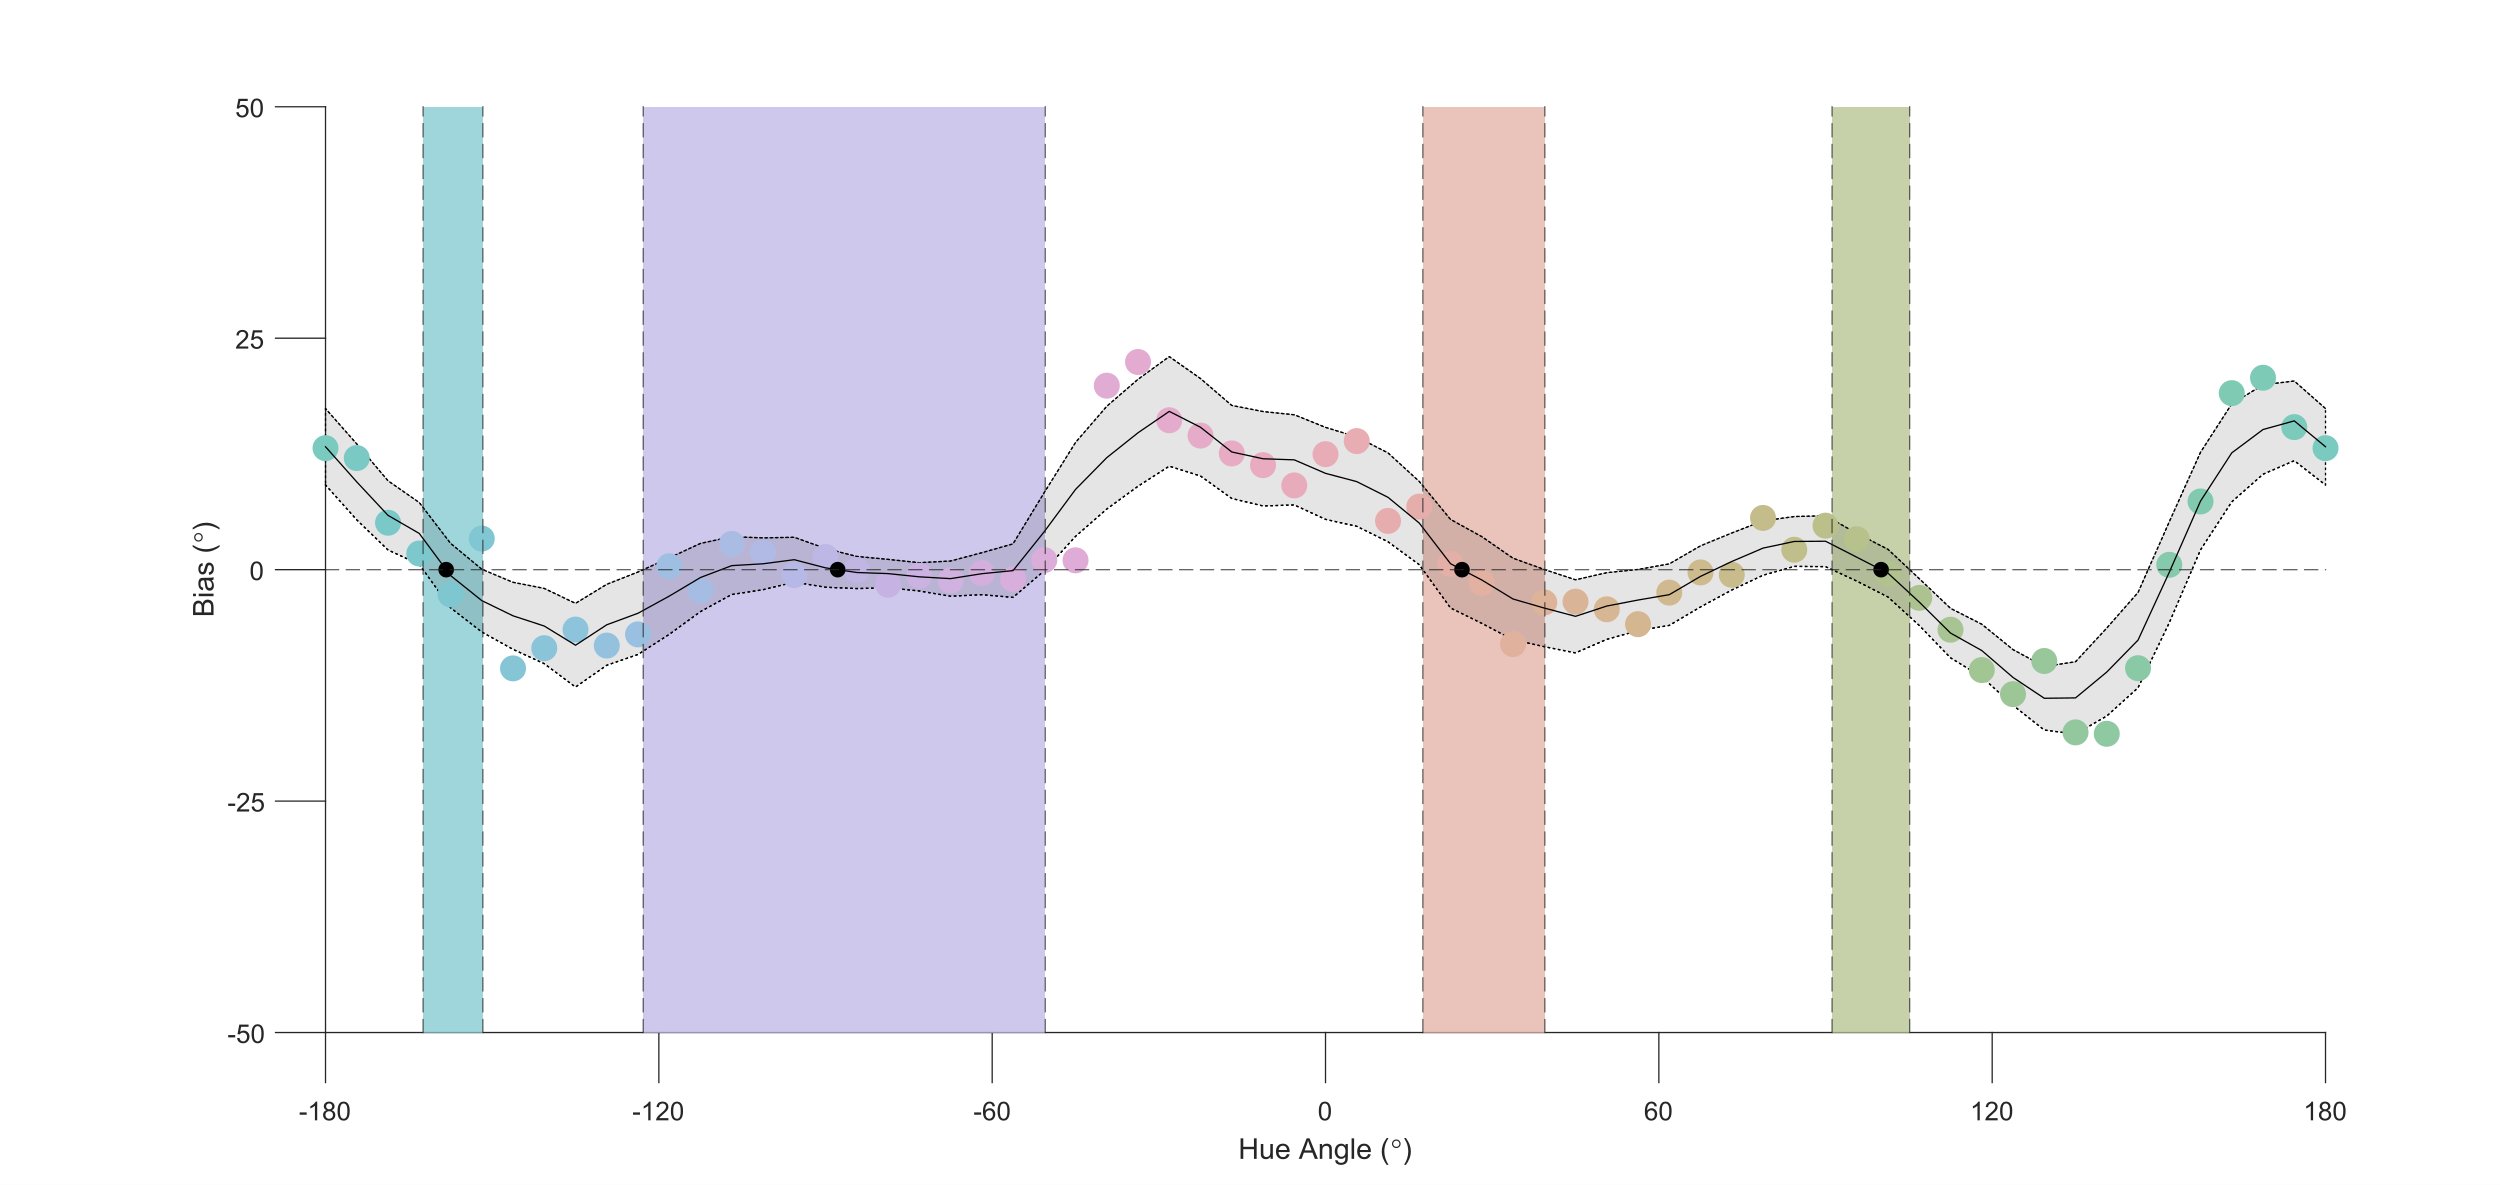 <?xml version="1.0"?>
<!DOCTYPE svg PUBLIC '-//W3C//DTD SVG 1.0//EN'
          'http://www.w3.org/TR/2001/REC-SVG-20010904/DTD/svg10.dtd'>
<svg xmlns:xlink="http://www.w3.org/1999/xlink" style="fill-opacity:1; color-rendering:auto; color-interpolation:auto; text-rendering:auto; stroke:black; stroke-linecap:square; stroke-miterlimit:10; shape-rendering:auto; stroke-opacity:1; fill:black; stroke-dasharray:none; font-weight:normal; stroke-width:1; font-family:'Dialog'; font-style:normal; stroke-linejoin:miter; font-size:12px; stroke-dashoffset:0; image-rendering:auto;" width="1920" height="910" xmlns="http://www.w3.org/2000/svg"
><rect width="100%" height="100%" fill="#808080" stroke="none"/><!--Generated by the Batik Graphics2D SVG Generator--><defs id="genericDefs"
  /><g
  ><defs id="defs1"
    ><clipPath clipPathUnits="userSpaceOnUse" id="clipPath1"
      ><path d="M0 0 L1920 0 L1920 910 L0 910 L0 0 Z"
      /></clipPath
    ></defs
    ><g style="fill:white; stroke:white;"
    ><rect x="0" y="0" width="1920" style="clip-path:url(#clipPath1); stroke:none;" height="910"
    /></g
    ><g style="fill:white; text-rendering:optimizeSpeed; color-rendering:optimizeSpeed; image-rendering:optimizeSpeed; shape-rendering:crispEdges; stroke:white; color-interpolation:sRGB;"
    ><rect x="0" width="1920" height="910" y="0" style="stroke:none;"
      /><path style="stroke:none;" d="M250 793 L1786 793 L1786 82 L250 82 Z"
    /></g
    ><g style="fill:rgb(38,38,38); text-rendering:geometricPrecision; color-rendering:optimizeQuality; image-rendering:optimizeQuality; stroke-linejoin:round; stroke:rgb(38,38,38); color-interpolation:linearRGB;"
    ><line y2="793" style="fill:none;" x1="250" x2="1786" y1="793"
      /><line y2="831.4" style="fill:none;" x1="250" x2="250" y1="793"
      /><line y2="831.4" style="fill:none;" x1="506" x2="506" y1="793"
      /><line y2="831.4" style="fill:none;" x1="762" x2="762" y1="793"
      /><line y2="831.4" style="fill:none;" x1="1018" x2="1018" y1="793"
      /><line y2="831.4" style="fill:none;" x1="1274" x2="1274" y1="793"
      /><line y2="831.4" style="fill:none;" x1="1530" x2="1530" y1="793"
      /><line y2="831.4" style="fill:none;" x1="1786" x2="1786" y1="793"
    /></g
    ><g transform="translate(250,839.4)" style="font-size:20px; fill:rgb(38,38,38); text-rendering:geometricPrecision; color-rendering:optimizeQuality; image-rendering:optimizeQuality; stroke:rgb(38,38,38); color-interpolation:linearRGB;"
    ><path style="stroke:none;" d="M-19.859 16.703 L-19.859 14.938 L-14.469 14.938 L-14.469 16.703 L-19.859 16.703 ZM-6.387 21 L-8.152 21 L-8.152 9.797 Q-8.777 10.406 -9.809 11.008 Q-10.84 11.609 -11.668 11.922 L-11.668 10.219 Q-10.184 9.531 -9.082 8.539 Q-7.981 7.547 -7.527 6.625 L-6.387 6.625 L-6.387 21 ZM0.815 13.234 Q-0.279 12.828 -0.803 12.086 Q-1.326 11.344 -1.326 10.312 Q-1.326 8.75 -0.201 7.688 Q0.924 6.625 2.783 6.625 Q4.658 6.625 5.799 7.711 Q6.939 8.797 6.939 10.359 Q6.939 11.359 6.416 12.094 Q5.893 12.828 4.83 13.234 Q6.158 13.672 6.846 14.625 Q7.533 15.578 7.533 16.906 Q7.533 18.75 6.229 20 Q4.924 21.25 2.814 21.25 Q0.69 21.25 -0.607 19.992 Q-1.904 18.734 -1.904 16.859 Q-1.904 15.469 -1.193 14.523 Q-0.482 13.578 0.815 13.234 ZM0.471 10.25 Q0.471 11.266 1.127 11.914 Q1.783 12.562 2.814 12.562 Q3.83 12.562 4.486 11.922 Q5.143 11.281 5.143 10.359 Q5.143 9.391 4.471 8.727 Q3.799 8.062 2.799 8.062 Q1.799 8.062 1.135 8.711 Q0.471 9.359 0.471 10.25 ZM-0.092 16.875 Q-0.092 17.625 0.26 18.328 Q0.611 19.031 1.315 19.414 Q2.018 19.797 2.83 19.797 Q4.096 19.797 4.916 18.984 Q5.736 18.172 5.736 16.922 Q5.736 15.656 4.893 14.828 Q4.049 14 2.768 14 Q1.533 14 0.721 14.82 Q-0.092 15.641 -0.092 16.875 ZM9.234 13.938 Q9.234 11.406 9.758 9.852 Q10.281 8.297 11.312 7.461 Q12.344 6.625 13.906 6.625 Q15.062 6.625 15.93 7.086 Q16.797 7.547 17.359 8.422 Q17.922 9.297 18.25 10.555 Q18.578 11.812 18.578 13.938 Q18.578 16.453 18.055 18 Q17.531 19.547 16.508 20.398 Q15.484 21.25 13.906 21.25 Q11.828 21.25 10.656 19.766 Q9.234 17.969 9.234 13.938 ZM11.047 13.938 Q11.047 17.469 11.867 18.633 Q12.688 19.797 13.906 19.797 Q15.109 19.797 15.938 18.625 Q16.766 17.453 16.766 13.938 Q16.766 10.406 15.938 9.242 Q15.109 8.078 13.891 8.078 Q12.672 8.078 11.953 9.109 Q11.047 10.406 11.047 13.938 Z"
    /></g
    ><g transform="translate(506,839.4)" style="font-size:20px; fill:rgb(38,38,38); text-rendering:geometricPrecision; color-rendering:optimizeQuality; image-rendering:optimizeQuality; stroke:rgb(38,38,38); color-interpolation:linearRGB;"
    ><path style="stroke:none;" d="M-19.859 16.703 L-19.859 14.938 L-14.469 14.938 L-14.469 16.703 L-19.859 16.703 ZM-6.387 21 L-8.152 21 L-8.152 9.797 Q-8.777 10.406 -9.809 11.008 Q-10.84 11.609 -11.668 11.922 L-11.668 10.219 Q-10.184 9.531 -9.082 8.539 Q-7.981 7.547 -7.527 6.625 L-6.387 6.625 L-6.387 21 ZM7.346 19.312 L7.346 21 L-2.107 21 Q-2.123 20.359 -1.904 19.781 Q-1.545 18.812 -0.748 17.875 Q0.049 16.938 1.549 15.703 Q3.893 13.797 4.713 12.68 Q5.533 11.562 5.533 10.562 Q5.533 9.516 4.783 8.797 Q4.033 8.078 2.83 8.078 Q1.565 8.078 0.799 8.844 Q0.033 9.609 0.033 10.953 L-1.779 10.766 Q-1.592 8.75 -0.381 7.688 Q0.83 6.625 2.877 6.625 Q4.924 6.625 6.127 7.766 Q7.33 8.906 7.33 10.594 Q7.33 11.453 6.979 12.289 Q6.627 13.125 5.814 14.039 Q5.002 14.953 3.111 16.562 Q1.518 17.891 1.072 18.359 Q0.627 18.828 0.33 19.312 L7.346 19.312 ZM9.234 13.938 Q9.234 11.406 9.758 9.852 Q10.281 8.297 11.312 7.461 Q12.344 6.625 13.906 6.625 Q15.062 6.625 15.93 7.086 Q16.797 7.547 17.359 8.422 Q17.922 9.297 18.25 10.555 Q18.578 11.812 18.578 13.938 Q18.578 16.453 18.055 18 Q17.531 19.547 16.508 20.398 Q15.484 21.25 13.906 21.25 Q11.828 21.25 10.656 19.766 Q9.234 17.969 9.234 13.938 ZM11.047 13.938 Q11.047 17.469 11.867 18.633 Q12.688 19.797 13.906 19.797 Q15.109 19.797 15.938 18.625 Q16.766 17.453 16.766 13.938 Q16.766 10.406 15.938 9.242 Q15.109 8.078 13.891 8.078 Q12.672 8.078 11.953 9.109 Q11.047 10.406 11.047 13.938 Z"
    /></g
    ><g transform="translate(762,839.4)" style="font-size:20px; fill:rgb(38,38,38); text-rendering:geometricPrecision; color-rendering:optimizeQuality; image-rendering:optimizeQuality; stroke:rgb(38,38,38); color-interpolation:linearRGB;"
    ><path style="stroke:none;" d="M-13.859 16.703 L-13.859 14.938 L-8.469 14.938 L-8.469 16.703 L-13.859 16.703 ZM2.113 10.188 L0.363 10.328 Q0.129 9.297 -0.293 8.828 Q-1.012 8.062 -2.059 8.062 Q-2.902 8.062 -3.527 8.531 Q-4.356 9.141 -4.84 10.305 Q-5.324 11.469 -5.34 13.609 Q-4.699 12.656 -3.785 12.188 Q-2.871 11.719 -1.855 11.719 Q-0.105 11.719 1.129 13.008 Q2.363 14.297 2.363 16.344 Q2.363 17.703 1.785 18.859 Q1.207 20.016 0.191 20.633 Q-0.824 21.25 -2.121 21.25 Q-4.309 21.25 -5.699 19.633 Q-7.09 18.016 -7.09 14.297 Q-7.09 10.156 -5.559 8.266 Q-4.215 6.625 -1.949 6.625 Q-0.262 6.625 0.816 7.57 Q1.895 8.516 2.113 10.188 ZM-5.059 16.359 Q-5.059 17.266 -4.676 18.094 Q-4.293 18.922 -3.598 19.359 Q-2.902 19.797 -2.152 19.797 Q-1.027 19.797 -0.231 18.898 Q0.566 18 0.566 16.453 Q0.566 14.969 -0.223 14.117 Q-1.012 13.266 -2.215 13.266 Q-3.402 13.266 -4.231 14.117 Q-5.059 14.969 -5.059 16.359 ZM4.111 13.938 Q4.111 11.406 4.635 9.852 Q5.158 8.297 6.189 7.461 Q7.221 6.625 8.783 6.625 Q9.94 6.625 10.807 7.086 Q11.674 7.547 12.236 8.422 Q12.799 9.297 13.127 10.555 Q13.455 11.812 13.455 13.938 Q13.455 16.453 12.932 18 Q12.408 19.547 11.385 20.398 Q10.361 21.25 8.783 21.25 Q6.705 21.25 5.533 19.766 Q4.111 17.969 4.111 13.938 ZM5.924 13.938 Q5.924 17.469 6.744 18.633 Q7.564 19.797 8.783 19.797 Q9.986 19.797 10.815 18.625 Q11.643 17.453 11.643 13.938 Q11.643 10.406 10.815 9.242 Q9.986 8.078 8.768 8.078 Q7.549 8.078 6.83 9.109 Q5.924 10.406 5.924 13.938 Z"
    /></g
    ><g transform="translate(1018,839.4)" style="font-size:20px; fill:rgb(38,38,38); text-rendering:geometricPrecision; color-rendering:optimizeQuality; image-rendering:optimizeQuality; stroke:rgb(38,38,38); color-interpolation:linearRGB;"
    ><path style="stroke:none;" d="M-5.172 13.938 Q-5.172 11.406 -4.648 9.852 Q-4.125 8.297 -3.094 7.461 Q-2.062 6.625 -0.5 6.625 Q0.656 6.625 1.523 7.086 Q2.391 7.547 2.953 8.422 Q3.516 9.297 3.844 10.555 Q4.172 11.812 4.172 13.938 Q4.172 16.453 3.648 18 Q3.125 19.547 2.102 20.398 Q1.078 21.25 -0.5 21.25 Q-2.578 21.25 -3.75 19.766 Q-5.172 17.969 -5.172 13.938 ZM-3.359 13.938 Q-3.359 17.469 -2.539 18.633 Q-1.719 19.797 -0.5 19.797 Q0.703 19.797 1.531 18.625 Q2.359 17.453 2.359 13.938 Q2.359 10.406 1.531 9.242 Q0.703 8.078 -0.516 8.078 Q-1.734 8.078 -2.453 9.109 Q-3.359 10.406 -3.359 13.938 Z"
    /></g
    ><g transform="translate(1274,839.4)" style="font-size:20px; fill:rgb(38,38,38); text-rendering:geometricPrecision; color-rendering:optimizeQuality; image-rendering:optimizeQuality; stroke:rgb(38,38,38); color-interpolation:linearRGB;"
    ><path style="stroke:none;" d="M-1.547 10.188 L-3.297 10.328 Q-3.531 9.297 -3.953 8.828 Q-4.672 8.062 -5.719 8.062 Q-6.562 8.062 -7.188 8.531 Q-8.016 9.141 -8.5 10.305 Q-8.984 11.469 -9 13.609 Q-8.359 12.656 -7.445 12.188 Q-6.531 11.719 -5.516 11.719 Q-3.766 11.719 -2.531 13.008 Q-1.297 14.297 -1.297 16.344 Q-1.297 17.703 -1.875 18.859 Q-2.453 20.016 -3.469 20.633 Q-4.484 21.25 -5.781 21.25 Q-7.969 21.25 -9.359 19.633 Q-10.75 18.016 -10.75 14.297 Q-10.75 10.156 -9.219 8.266 Q-7.875 6.625 -5.609 6.625 Q-3.922 6.625 -2.844 7.57 Q-1.766 8.516 -1.547 10.188 ZM-8.719 16.359 Q-8.719 17.266 -8.336 18.094 Q-7.953 18.922 -7.258 19.359 Q-6.562 19.797 -5.812 19.797 Q-4.688 19.797 -3.891 18.898 Q-3.094 18 -3.094 16.453 Q-3.094 14.969 -3.883 14.117 Q-4.672 13.266 -5.875 13.266 Q-7.062 13.266 -7.891 14.117 Q-8.719 14.969 -8.719 16.359 ZM0.451 13.938 Q0.451 11.406 0.975 9.852 Q1.498 8.297 2.529 7.461 Q3.561 6.625 5.123 6.625 Q6.279 6.625 7.146 7.086 Q8.014 7.547 8.576 8.422 Q9.139 9.297 9.467 10.555 Q9.795 11.812 9.795 13.938 Q9.795 16.453 9.271 18 Q8.748 19.547 7.725 20.398 Q6.701 21.25 5.123 21.25 Q3.045 21.25 1.873 19.766 Q0.451 17.969 0.451 13.938 ZM2.264 13.938 Q2.264 17.469 3.084 18.633 Q3.904 19.797 5.123 19.797 Q6.326 19.797 7.154 18.625 Q7.982 17.453 7.982 13.938 Q7.982 10.406 7.154 9.242 Q6.326 8.078 5.107 8.078 Q3.889 8.078 3.17 9.109 Q2.264 10.406 2.264 13.938 Z"
    /></g
    ><g transform="translate(1530,839.4)" style="font-size:20px; fill:rgb(38,38,38); text-rendering:geometricPrecision; color-rendering:optimizeQuality; image-rendering:optimizeQuality; stroke:rgb(38,38,38); color-interpolation:linearRGB;"
    ><path style="stroke:none;" d="M-9.547 21 L-11.312 21 L-11.312 9.797 Q-11.938 10.406 -12.969 11.008 Q-14 11.609 -14.828 11.922 L-14.828 10.219 Q-13.344 9.531 -12.242 8.539 Q-11.141 7.547 -10.688 6.625 L-9.547 6.625 L-9.547 21 ZM4.186 19.312 L4.186 21 L-5.268 21 Q-5.283 20.359 -5.064 19.781 Q-4.705 18.812 -3.908 17.875 Q-3.111 16.938 -1.611 15.703 Q0.732 13.797 1.553 12.68 Q2.373 11.562 2.373 10.562 Q2.373 9.516 1.623 8.797 Q0.873 8.078 -0.33 8.078 Q-1.596 8.078 -2.361 8.844 Q-3.127 9.609 -3.127 10.953 L-4.939 10.766 Q-4.752 8.75 -3.541 7.688 Q-2.33 6.625 -0.283 6.625 Q1.764 6.625 2.967 7.766 Q4.17 8.906 4.17 10.594 Q4.17 11.453 3.818 12.289 Q3.467 13.125 2.654 14.039 Q1.842 14.953 -0.049 16.562 Q-1.643 17.891 -2.088 18.359 Q-2.533 18.828 -2.83 19.312 L4.186 19.312 ZM6.074 13.938 Q6.074 11.406 6.598 9.852 Q7.121 8.297 8.152 7.461 Q9.184 6.625 10.746 6.625 Q11.902 6.625 12.77 7.086 Q13.637 7.547 14.199 8.422 Q14.762 9.297 15.09 10.555 Q15.418 11.812 15.418 13.938 Q15.418 16.453 14.895 18 Q14.371 19.547 13.348 20.398 Q12.324 21.25 10.746 21.25 Q8.668 21.25 7.496 19.766 Q6.074 17.969 6.074 13.938 ZM7.887 13.938 Q7.887 17.469 8.707 18.633 Q9.527 19.797 10.746 19.797 Q11.949 19.797 12.777 18.625 Q13.605 17.453 13.605 13.938 Q13.605 10.406 12.777 9.242 Q11.949 8.078 10.73 8.078 Q9.512 8.078 8.793 9.109 Q7.887 10.406 7.887 13.938 Z"
    /></g
    ><g transform="translate(1786,839.4)" style="font-size:20px; fill:rgb(38,38,38); text-rendering:geometricPrecision; color-rendering:optimizeQuality; image-rendering:optimizeQuality; stroke:rgb(38,38,38); color-interpolation:linearRGB;"
    ><path style="stroke:none;" d="M-9.547 21 L-11.312 21 L-11.312 9.797 Q-11.938 10.406 -12.969 11.008 Q-14 11.609 -14.828 11.922 L-14.828 10.219 Q-13.344 9.531 -12.242 8.539 Q-11.141 7.547 -10.688 6.625 L-9.547 6.625 L-9.547 21 ZM-2.346 13.234 Q-3.439 12.828 -3.963 12.086 Q-4.486 11.344 -4.486 10.312 Q-4.486 8.75 -3.361 7.688 Q-2.236 6.625 -0.377 6.625 Q1.498 6.625 2.639 7.711 Q3.779 8.797 3.779 10.359 Q3.779 11.359 3.256 12.094 Q2.732 12.828 1.67 13.234 Q2.998 13.672 3.686 14.625 Q4.373 15.578 4.373 16.906 Q4.373 18.75 3.068 20 Q1.764 21.25 -0.346 21.25 Q-2.471 21.25 -3.768 19.992 Q-5.064 18.734 -5.064 16.859 Q-5.064 15.469 -4.354 14.523 Q-3.643 13.578 -2.346 13.234 ZM-2.689 10.25 Q-2.689 11.266 -2.033 11.914 Q-1.377 12.562 -0.346 12.562 Q0.67 12.562 1.326 11.922 Q1.982 11.281 1.982 10.359 Q1.982 9.391 1.31 8.727 Q0.639 8.062 -0.361 8.062 Q-1.361 8.062 -2.025 8.711 Q-2.689 9.359 -2.689 10.25 ZM-3.252 16.875 Q-3.252 17.625 -2.9 18.328 Q-2.549 19.031 -1.846 19.414 Q-1.143 19.797 -0.33 19.797 Q0.935 19.797 1.756 18.984 Q2.576 18.172 2.576 16.922 Q2.576 15.656 1.732 14.828 Q0.889 14 -0.393 14 Q-1.627 14 -2.439 14.82 Q-3.252 15.641 -3.252 16.875 ZM6.074 13.938 Q6.074 11.406 6.598 9.852 Q7.121 8.297 8.152 7.461 Q9.184 6.625 10.746 6.625 Q11.902 6.625 12.77 7.086 Q13.637 7.547 14.199 8.422 Q14.762 9.297 15.09 10.555 Q15.418 11.812 15.418 13.938 Q15.418 16.453 14.895 18 Q14.371 19.547 13.348 20.398 Q12.324 21.25 10.746 21.25 Q8.668 21.25 7.496 19.766 Q6.074 17.969 6.074 13.938 ZM7.887 13.938 Q7.887 17.469 8.707 18.633 Q9.527 19.797 10.746 19.797 Q11.949 19.797 12.777 18.625 Q13.605 17.453 13.605 13.938 Q13.605 10.406 12.777 9.242 Q11.949 8.078 10.73 8.078 Q9.512 8.078 8.793 9.109 Q7.887 10.406 7.887 13.938 Z"
    /></g
    ><g transform="translate(951,890)" style="font-size:22px; fill:rgb(38,38,38); text-rendering:geometricPrecision; color-rendering:optimizeQuality; image-rendering:optimizeQuality; stroke:rgb(38,38,38); color-interpolation:linearRGB;"
    ><path style="stroke:none;" d="M1.766 0 L1.766 -15.75 L3.844 -15.75 L3.844 -9.281 L12.031 -9.281 L12.031 -15.75 L14.109 -15.75 L14.109 0 L12.031 0 L12.031 -7.422 L3.844 -7.422 L3.844 0 L1.766 0 ZM24.81 0 L24.81 -1.672 Q23.481 0.266 21.2 0.266 Q20.185 0.266 19.31 -0.125 Q18.435 -0.516 18.013 -1.102 Q17.591 -1.688 17.419 -2.531 Q17.294 -3.109 17.294 -4.344 L17.294 -11.406 L19.231 -11.406 L19.231 -5.078 Q19.231 -3.562 19.341 -3.047 Q19.528 -2.281 20.122 -1.844 Q20.716 -1.406 21.575 -1.406 Q22.45 -1.406 23.216 -1.852 Q23.981 -2.297 24.294 -3.062 Q24.606 -3.828 24.606 -5.297 L24.606 -11.406 L26.544 -11.406 L26.544 0 L24.81 0 ZM37.389 -3.672 L39.389 -3.422 Q38.904 -1.672 37.631 -0.703 Q36.357 0.266 34.357 0.266 Q31.857 0.266 30.396 -1.281 Q28.936 -2.828 28.936 -5.609 Q28.936 -8.484 30.412 -10.078 Q31.889 -11.672 34.264 -11.672 Q36.545 -11.672 37.998 -10.109 Q39.451 -8.547 39.451 -5.719 Q39.451 -5.547 39.435 -5.203 L30.92 -5.203 Q31.029 -3.328 31.99 -2.328 Q32.951 -1.328 34.373 -1.328 Q35.435 -1.328 36.185 -1.891 Q36.935 -2.453 37.389 -3.672 ZM31.029 -6.797 L37.404 -6.797 Q37.279 -8.234 36.67 -8.953 Q35.748 -10.078 34.279 -10.078 Q32.951 -10.078 32.045 -9.188 Q31.139 -8.297 31.029 -6.797 ZM46.44 0 L52.486 -15.75 L54.736 -15.75 L61.174 0 L58.799 0 L56.971 -4.766 L50.377 -4.766 L48.658 0 L46.44 0 ZM50.986 -6.469 L56.315 -6.469 L54.674 -10.828 Q53.924 -12.812 53.565 -14.094 Q53.268 -12.578 52.705 -11.094 L50.986 -6.469 ZM62.598 0 L62.598 -11.406 L64.332 -11.406 L64.332 -9.781 Q65.598 -11.672 67.973 -11.672 Q69.004 -11.672 69.863 -11.297 Q70.723 -10.922 71.152 -10.32 Q71.582 -9.719 71.754 -8.891 Q71.863 -8.359 71.863 -7.016 L71.863 0 L69.926 0 L69.926 -6.938 Q69.926 -8.125 69.707 -8.711 Q69.488 -9.297 68.91 -9.641 Q68.332 -9.984 67.551 -9.984 Q66.316 -9.984 65.426 -9.203 Q64.535 -8.422 64.535 -6.234 L64.535 0 L62.598 0 ZM74.474 0.953 L76.349 1.219 Q76.474 2.094 77.005 2.5 Q77.724 3.031 78.974 3.031 Q80.317 3.031 81.052 2.492 Q81.786 1.953 82.036 0.984 Q82.192 0.391 82.177 -1.5 Q80.911 0 79.02 0 Q76.661 0 75.372 -1.695 Q74.083 -3.391 74.083 -5.766 Q74.083 -7.406 74.677 -8.781 Q75.27 -10.156 76.395 -10.914 Q77.52 -11.672 79.036 -11.672 Q81.052 -11.672 82.364 -10.031 L82.364 -11.406 L84.145 -11.406 L84.145 -1.547 Q84.145 1.125 83.599 2.234 Q83.052 3.344 81.88 3.984 Q80.708 4.625 78.989 4.625 Q76.942 4.625 75.685 3.711 Q74.427 2.797 74.474 0.953 ZM76.083 -5.906 Q76.083 -3.656 76.974 -2.625 Q77.864 -1.594 79.208 -1.594 Q80.536 -1.594 81.435 -2.625 Q82.333 -3.656 82.333 -5.844 Q82.333 -7.938 81.403 -9 Q80.474 -10.062 79.177 -10.062 Q77.88 -10.062 76.981 -9.016 Q76.083 -7.969 76.083 -5.906 ZM87.022 0 L87.022 -15.75 L88.959 -15.75 L88.959 0 L87.022 0 ZM99.769 -3.672 L101.769 -3.422 Q101.284 -1.672 100.011 -0.703 Q98.737 0.266 96.737 0.266 Q94.237 0.266 92.776 -1.281 Q91.315 -2.828 91.315 -5.609 Q91.315 -8.484 92.792 -10.078 Q94.269 -11.672 96.644 -11.672 Q98.925 -11.672 100.378 -10.109 Q101.831 -8.547 101.831 -5.719 Q101.831 -5.547 101.815 -5.203 L93.3 -5.203 Q93.409 -3.328 94.37 -2.328 Q95.331 -1.328 96.753 -1.328 Q97.815 -1.328 98.565 -1.891 Q99.315 -2.453 99.769 -3.672 ZM93.409 -6.797 L99.784 -6.797 Q99.659 -8.234 99.05 -8.953 Q98.128 -10.078 96.659 -10.078 Q95.331 -10.078 94.425 -9.188 Q93.519 -8.297 93.409 -6.797 ZM113.991 4.625 Q112.397 2.609 111.288 -0.094 Q110.179 -2.797 110.179 -5.703 Q110.179 -8.266 111.007 -10.609 Q111.976 -13.328 113.991 -16.016 L115.382 -16.016 Q114.085 -13.781 113.663 -12.828 Q113.007 -11.344 112.632 -9.734 Q112.163 -7.719 112.163 -5.688 Q112.163 -0.531 115.382 4.625 L113.991 4.625 Z"
    /></g
    ><g transform="translate(1068,890)" style="font-size:22px; fill:rgb(38,38,38); text-rendering:geometricPrecision; image-rendering:optimizeQuality; color-rendering:optimizeQuality; font-family:serif; stroke:rgb(38,38,38); color-interpolation:linearRGB;"
    ><path style="stroke:none;" d="M4.344 -14.891 Q5.734 -14.891 6.695 -13.922 Q7.656 -12.953 7.656 -11.578 Q7.656 -10.219 6.688 -9.25 Q5.719 -8.281 4.344 -8.281 Q2.984 -8.281 2.016 -9.25 Q1.047 -10.219 1.047 -11.578 Q1.047 -12.953 2.008 -13.922 Q2.969 -14.891 4.344 -14.891 ZM4.344 -13.984 Q3.359 -13.984 2.656 -13.289 Q1.953 -12.594 1.953 -11.594 Q1.953 -10.609 2.656 -9.906 Q3.359 -9.203 4.344 -9.203 Q5.344 -9.203 6.047 -9.906 Q6.75 -10.609 6.75 -11.594 Q6.75 -12.594 6.047 -13.289 Q5.344 -13.984 4.344 -13.984 Z"
    /></g
    ><g transform="translate(1077,890)" style="font-size:22px; fill:rgb(38,38,38); text-rendering:geometricPrecision; color-rendering:optimizeQuality; image-rendering:optimizeQuality; stroke:rgb(38,38,38); color-interpolation:linearRGB;"
    ><path style="stroke:none;" d="M2.719 4.625 L1.328 4.625 Q4.547 -0.531 4.547 -5.688 Q4.547 -7.719 4.078 -9.703 Q3.719 -11.312 3.062 -12.797 Q2.641 -13.766 1.328 -16.016 L2.719 -16.016 Q4.734 -13.328 5.703 -10.609 Q6.531 -8.266 6.531 -5.703 Q6.531 -2.797 5.422 -0.094 Q4.312 2.609 2.719 4.625 Z"
    /></g
    ><g style="fill:rgb(38,38,38); text-rendering:geometricPrecision; color-rendering:optimizeQuality; image-rendering:optimizeQuality; stroke-linejoin:round; stroke:rgb(38,38,38); color-interpolation:linearRGB;"
    ><line y2="82" style="fill:none;" x1="250" x2="250" y1="793"
      /><line y2="793" style="fill:none;" x1="250" x2="211.6" y1="793"
      /><line y2="615.25" style="fill:none;" x1="250" x2="211.6" y1="615.25"
      /><line y2="437.5" style="fill:none;" x1="250" x2="211.6" y1="437.5"
      /><line y2="259.75" style="fill:none;" x1="250" x2="211.6" y1="259.75"
      /><line y2="82" style="fill:none;" x1="250" x2="211.6" y1="82"
    /></g
    ><g transform="translate(203.6,793)" style="font-size:20px; fill:rgb(38,38,38); text-rendering:geometricPrecision; color-rendering:optimizeQuality; image-rendering:optimizeQuality; stroke:rgb(38,38,38); color-interpolation:linearRGB;"
    ><path style="stroke:none;" d="M-28.359 3.703 L-28.359 1.938 L-22.969 1.938 L-22.969 3.703 L-28.359 3.703 ZM-21.512 4.25 L-19.668 4.094 Q-19.465 5.438 -18.715 6.117 Q-17.965 6.797 -16.902 6.797 Q-15.637 6.797 -14.762 5.844 Q-13.887 4.891 -13.887 3.297 Q-13.887 1.797 -14.73 0.93 Q-15.574 0.062 -16.934 0.062 Q-17.793 0.062 -18.473 0.445 Q-19.152 0.828 -19.543 1.453 L-21.199 1.234 L-19.809 -6.125 L-12.684 -6.125 L-12.684 -4.438 L-18.402 -4.438 L-19.168 -0.594 Q-17.887 -1.5 -16.465 -1.5 Q-14.59 -1.5 -13.301 -0.195 Q-12.012 1.109 -12.012 3.141 Q-12.012 5.094 -13.152 6.5 Q-14.527 8.25 -16.902 8.25 Q-18.855 8.25 -20.098 7.156 Q-21.34 6.062 -21.512 4.25 ZM-10.389 0.938 Q-10.389 -1.594 -9.865 -3.148 Q-9.342 -4.703 -8.31 -5.539 Q-7.279 -6.375 -5.717 -6.375 Q-4.561 -6.375 -3.693 -5.914 Q-2.826 -5.453 -2.264 -4.578 Q-1.701 -3.703 -1.373 -2.445 Q-1.045 -1.188 -1.045 0.938 Q-1.045 3.453 -1.568 5 Q-2.092 6.547 -3.115 7.398 Q-4.139 8.25 -5.717 8.25 Q-7.795 8.25 -8.967 6.766 Q-10.389 4.969 -10.389 0.938 ZM-8.576 0.938 Q-8.576 4.469 -7.756 5.633 Q-6.936 6.797 -5.717 6.797 Q-4.514 6.797 -3.686 5.625 Q-2.857 4.453 -2.857 0.938 Q-2.857 -2.594 -3.686 -3.758 Q-4.514 -4.922 -5.732 -4.922 Q-6.951 -4.922 -7.67 -3.891 Q-8.576 -2.594 -8.576 0.938 Z"
    /></g
    ><g transform="translate(203.6,615.25)" style="font-size:20px; fill:rgb(38,38,38); text-rendering:geometricPrecision; color-rendering:optimizeQuality; image-rendering:optimizeQuality; stroke:rgb(38,38,38); color-interpolation:linearRGB;"
    ><path style="stroke:none;" d="M-28.359 3.703 L-28.359 1.938 L-22.969 1.938 L-22.969 3.703 L-28.359 3.703 ZM-12.277 6.312 L-12.277 8 L-21.73 8 Q-21.746 7.359 -21.527 6.781 Q-21.168 5.812 -20.371 4.875 Q-19.574 3.938 -18.074 2.703 Q-15.73 0.797 -14.91 -0.32 Q-14.09 -1.438 -14.09 -2.438 Q-14.09 -3.484 -14.84 -4.203 Q-15.59 -4.922 -16.793 -4.922 Q-18.059 -4.922 -18.824 -4.156 Q-19.59 -3.391 -19.59 -2.047 L-21.402 -2.234 Q-21.215 -4.25 -20.004 -5.312 Q-18.793 -6.375 -16.746 -6.375 Q-14.699 -6.375 -13.496 -5.234 Q-12.293 -4.094 -12.293 -2.406 Q-12.293 -1.547 -12.645 -0.711 Q-12.996 0.125 -13.809 1.039 Q-14.621 1.953 -16.512 3.562 Q-18.105 4.891 -18.551 5.359 Q-18.996 5.828 -19.293 6.312 L-12.277 6.312 ZM-10.389 4.25 L-8.545 4.094 Q-8.342 5.438 -7.592 6.117 Q-6.842 6.797 -5.779 6.797 Q-4.514 6.797 -3.639 5.844 Q-2.764 4.891 -2.764 3.297 Q-2.764 1.797 -3.607 0.93 Q-4.451 0.062 -5.811 0.062 Q-6.67 0.062 -7.35 0.445 Q-8.029 0.828 -8.42 1.453 L-10.076 1.234 L-8.685 -6.125 L-1.56 -6.125 L-1.56 -4.438 L-7.279 -4.438 L-8.045 -0.594 Q-6.764 -1.5 -5.342 -1.5 Q-3.467 -1.5 -2.178 -0.195 Q-0.889 1.109 -0.889 3.141 Q-0.889 5.094 -2.029 6.5 Q-3.404 8.25 -5.779 8.25 Q-7.732 8.25 -8.975 7.156 Q-10.217 6.062 -10.389 4.25 Z"
    /></g
    ><g transform="translate(203.6,437.5)" style="font-size:20px; fill:rgb(38,38,38); text-rendering:geometricPrecision; color-rendering:optimizeQuality; image-rendering:optimizeQuality; stroke:rgb(38,38,38); color-interpolation:linearRGB;"
    ><path style="stroke:none;" d="M-11.172 0.938 Q-11.172 -1.594 -10.648 -3.148 Q-10.125 -4.703 -9.094 -5.539 Q-8.062 -6.375 -6.5 -6.375 Q-5.344 -6.375 -4.477 -5.914 Q-3.609 -5.453 -3.047 -4.578 Q-2.484 -3.703 -2.156 -2.445 Q-1.828 -1.188 -1.828 0.938 Q-1.828 3.453 -2.352 5 Q-2.875 6.547 -3.898 7.398 Q-4.922 8.25 -6.5 8.25 Q-8.578 8.25 -9.75 6.766 Q-11.172 4.969 -11.172 0.938 ZM-9.359 0.938 Q-9.359 4.469 -8.539 5.633 Q-7.719 6.797 -6.5 6.797 Q-5.297 6.797 -4.469 5.625 Q-3.641 4.453 -3.641 0.938 Q-3.641 -2.594 -4.469 -3.758 Q-5.297 -4.922 -6.516 -4.922 Q-7.734 -4.922 -8.453 -3.891 Q-9.359 -2.594 -9.359 0.938 Z"
    /></g
    ><g transform="translate(203.6,259.75)" style="font-size:20px; fill:rgb(38,38,38); text-rendering:geometricPrecision; color-rendering:optimizeQuality; image-rendering:optimizeQuality; stroke:rgb(38,38,38); color-interpolation:linearRGB;"
    ><path style="stroke:none;" d="M-12.938 6.312 L-12.938 8 L-22.391 8 Q-22.406 7.359 -22.188 6.781 Q-21.828 5.812 -21.031 4.875 Q-20.234 3.938 -18.734 2.703 Q-16.391 0.797 -15.57 -0.32 Q-14.75 -1.438 -14.75 -2.438 Q-14.75 -3.484 -15.5 -4.203 Q-16.25 -4.922 -17.453 -4.922 Q-18.719 -4.922 -19.484 -4.156 Q-20.25 -3.391 -20.25 -2.047 L-22.062 -2.234 Q-21.875 -4.25 -20.664 -5.312 Q-19.453 -6.375 -17.406 -6.375 Q-15.359 -6.375 -14.156 -5.234 Q-12.953 -4.094 -12.953 -2.406 Q-12.953 -1.547 -13.305 -0.711 Q-13.656 0.125 -14.469 1.039 Q-15.281 1.953 -17.172 3.562 Q-18.766 4.891 -19.211 5.359 Q-19.656 5.828 -19.953 6.312 L-12.938 6.312 ZM-11.049 4.25 L-9.205 4.094 Q-9.002 5.438 -8.252 6.117 Q-7.502 6.797 -6.439 6.797 Q-5.174 6.797 -4.299 5.844 Q-3.424 4.891 -3.424 3.297 Q-3.424 1.797 -4.268 0.93 Q-5.111 0.062 -6.471 0.062 Q-7.33 0.062 -8.01 0.445 Q-8.69 0.828 -9.08 1.453 L-10.736 1.234 L-9.346 -6.125 L-2.221 -6.125 L-2.221 -4.438 L-7.939 -4.438 L-8.705 -0.594 Q-7.424 -1.5 -6.002 -1.5 Q-4.127 -1.5 -2.838 -0.195 Q-1.549 1.109 -1.549 3.141 Q-1.549 5.094 -2.689 6.5 Q-4.064 8.25 -6.439 8.25 Q-8.393 8.25 -9.635 7.156 Q-10.877 6.062 -11.049 4.25 Z"
    /></g
    ><g transform="translate(203.6,82)" style="font-size:20px; fill:rgb(38,38,38); text-rendering:geometricPrecision; color-rendering:optimizeQuality; image-rendering:optimizeQuality; stroke:rgb(38,38,38); color-interpolation:linearRGB;"
    ><path style="stroke:none;" d="M-22.172 4.25 L-20.328 4.094 Q-20.125 5.438 -19.375 6.117 Q-18.625 6.797 -17.562 6.797 Q-16.297 6.797 -15.422 5.844 Q-14.547 4.891 -14.547 3.297 Q-14.547 1.797 -15.391 0.93 Q-16.234 0.062 -17.594 0.062 Q-18.453 0.062 -19.133 0.445 Q-19.812 0.828 -20.203 1.453 L-21.859 1.234 L-20.469 -6.125 L-13.344 -6.125 L-13.344 -4.438 L-19.062 -4.438 L-19.828 -0.594 Q-18.547 -1.5 -17.125 -1.5 Q-15.25 -1.5 -13.961 -0.195 Q-12.672 1.109 -12.672 3.141 Q-12.672 5.094 -13.812 6.5 Q-15.188 8.25 -17.562 8.25 Q-19.516 8.25 -20.758 7.156 Q-22 6.062 -22.172 4.25 ZM-11.049 0.938 Q-11.049 -1.594 -10.525 -3.148 Q-10.002 -4.703 -8.971 -5.539 Q-7.939 -6.375 -6.377 -6.375 Q-5.221 -6.375 -4.354 -5.914 Q-3.486 -5.453 -2.924 -4.578 Q-2.361 -3.703 -2.033 -2.445 Q-1.705 -1.188 -1.705 0.938 Q-1.705 3.453 -2.228 5 Q-2.752 6.547 -3.775 7.398 Q-4.799 8.25 -6.377 8.25 Q-8.455 8.25 -9.627 6.766 Q-11.049 4.969 -11.049 0.938 ZM-9.236 0.938 Q-9.236 4.469 -8.416 5.633 Q-7.596 6.797 -6.377 6.797 Q-5.174 6.797 -4.346 5.625 Q-3.518 4.453 -3.518 0.938 Q-3.518 -2.594 -4.346 -3.758 Q-5.174 -4.922 -6.393 -4.922 Q-7.611 -4.922 -8.33 -3.891 Q-9.236 -2.594 -9.236 0.938 Z"
    /></g
    ><g transform="translate(164,474) rotate(-90)" style="font-size:22px; fill:rgb(38,38,38); text-rendering:geometricPrecision; color-rendering:optimizeQuality; image-rendering:optimizeQuality; stroke:rgb(38,38,38); color-interpolation:linearRGB;"
    ><path style="stroke:none;" d="M1.609 0 L1.609 -15.75 L7.516 -15.75 Q9.328 -15.75 10.414 -15.273 Q11.5 -14.797 12.117 -13.805 Q12.734 -12.812 12.734 -11.719 Q12.734 -10.703 12.188 -9.812 Q11.641 -8.922 10.531 -8.375 Q11.969 -7.953 12.734 -6.945 Q13.5 -5.938 13.5 -4.562 Q13.5 -3.453 13.031 -2.508 Q12.562 -1.562 11.875 -1.047 Q11.188 -0.531 10.156 -0.266 Q9.125 0 7.609 0 L1.609 0 ZM3.703 -9.125 L7.094 -9.125 Q8.484 -9.125 9.094 -9.312 Q9.891 -9.547 10.289 -10.094 Q10.688 -10.641 10.688 -11.469 Q10.688 -12.25 10.312 -12.852 Q9.938 -13.453 9.242 -13.672 Q8.547 -13.891 6.844 -13.891 L3.703 -13.891 L3.703 -9.125 ZM3.703 -1.859 L7.609 -1.859 Q8.625 -1.859 9.031 -1.938 Q9.75 -2.062 10.234 -2.367 Q10.719 -2.672 11.031 -3.242 Q11.344 -3.812 11.344 -4.562 Q11.344 -5.453 10.891 -6.102 Q10.438 -6.75 9.641 -7.008 Q8.844 -7.266 7.344 -7.266 L3.703 -7.266 L3.703 -1.859 ZM16.143 -13.531 L16.143 -15.75 L18.064 -15.75 L18.064 -13.531 L16.143 -13.531 ZM16.143 0 L16.143 -11.406 L18.064 -11.406 L18.064 0 L16.143 0 ZM28.452 -1.406 Q27.39 -0.5 26.39 -0.117 Q25.39 0.266 24.249 0.266 Q22.374 0.266 21.366 -0.656 Q20.358 -1.578 20.358 -3.016 Q20.358 -3.844 20.741 -4.539 Q21.124 -5.234 21.741 -5.648 Q22.358 -6.062 23.124 -6.281 Q23.702 -6.438 24.843 -6.578 Q27.186 -6.859 28.296 -7.234 Q28.311 -7.641 28.311 -7.75 Q28.311 -8.922 27.765 -9.406 Q27.015 -10.062 25.561 -10.062 Q24.186 -10.062 23.538 -9.586 Q22.89 -9.109 22.577 -7.891 L20.686 -8.156 Q20.952 -9.375 21.538 -10.117 Q22.124 -10.859 23.241 -11.266 Q24.358 -11.672 25.843 -11.672 Q27.296 -11.672 28.21 -11.328 Q29.124 -10.984 29.554 -10.461 Q29.983 -9.938 30.155 -9.141 Q30.249 -8.641 30.249 -7.359 L30.249 -4.781 Q30.249 -2.078 30.374 -1.367 Q30.499 -0.656 30.858 0 L28.843 0 Q28.546 -0.609 28.452 -1.406 ZM28.296 -5.719 Q27.249 -5.297 25.14 -5 Q23.952 -4.828 23.452 -4.609 Q22.952 -4.391 22.686 -3.977 Q22.421 -3.562 22.421 -3.062 Q22.421 -2.281 23.007 -1.766 Q23.593 -1.25 24.718 -1.25 Q25.843 -1.25 26.71 -1.742 Q27.577 -2.234 27.983 -3.078 Q28.296 -3.734 28.296 -5.016 L28.296 -5.719 ZM32.469 -3.406 L34.391 -3.703 Q34.547 -2.562 35.281 -1.945 Q36.016 -1.328 37.344 -1.328 Q38.672 -1.328 39.32 -1.875 Q39.969 -2.422 39.969 -3.141 Q39.969 -3.797 39.391 -4.172 Q39 -4.438 37.422 -4.828 Q35.281 -5.375 34.461 -5.766 Q33.641 -6.156 33.219 -6.852 Q32.797 -7.547 32.797 -8.375 Q32.797 -9.141 33.148 -9.789 Q33.5 -10.438 34.094 -10.875 Q34.547 -11.203 35.328 -11.438 Q36.109 -11.672 37 -11.672 Q38.344 -11.672 39.359 -11.281 Q40.375 -10.891 40.859 -10.234 Q41.344 -9.578 41.516 -8.469 L39.625 -8.203 Q39.5 -9.094 38.883 -9.586 Q38.266 -10.078 37.141 -10.078 Q35.797 -10.078 35.234 -9.641 Q34.672 -9.203 34.672 -8.609 Q34.672 -8.234 34.906 -7.922 Q35.141 -7.609 35.641 -7.406 Q35.938 -7.312 37.344 -6.922 Q39.406 -6.375 40.219 -6.023 Q41.031 -5.672 41.492 -5.008 Q41.953 -4.344 41.953 -3.359 Q41.953 -2.391 41.391 -1.531 Q40.828 -0.672 39.758 -0.203 Q38.688 0.266 37.344 0.266 Q35.125 0.266 33.961 -0.664 Q32.797 -1.594 32.469 -3.406 ZM54.05 4.625 Q52.456 2.609 51.347 -0.094 Q50.237 -2.797 50.237 -5.703 Q50.237 -8.266 51.065 -10.609 Q52.034 -13.328 54.05 -16.016 L55.44 -16.016 Q54.144 -13.781 53.722 -12.828 Q53.065 -11.344 52.69 -9.734 Q52.222 -7.719 52.222 -5.688 Q52.222 -0.531 55.44 4.625 L54.05 4.625 Z"
    /></g
    ><g transform="translate(164,417) rotate(-90)" style="font-size:22px; fill:rgb(38,38,38); text-rendering:geometricPrecision; image-rendering:optimizeQuality; color-rendering:optimizeQuality; font-family:serif; stroke:rgb(38,38,38); color-interpolation:linearRGB;"
    ><path style="stroke:none;" d="M4.344 -14.891 Q5.734 -14.891 6.695 -13.922 Q7.656 -12.953 7.656 -11.578 Q7.656 -10.219 6.688 -9.25 Q5.719 -8.281 4.344 -8.281 Q2.984 -8.281 2.016 -9.25 Q1.047 -10.219 1.047 -11.578 Q1.047 -12.953 2.008 -13.922 Q2.969 -14.891 4.344 -14.891 ZM4.344 -13.984 Q3.359 -13.984 2.656 -13.289 Q1.953 -12.594 1.953 -11.594 Q1.953 -10.609 2.656 -9.906 Q3.359 -9.203 4.344 -9.203 Q5.344 -9.203 6.047 -9.906 Q6.75 -10.609 6.75 -11.594 Q6.75 -12.594 6.047 -13.289 Q5.344 -13.984 4.344 -13.984 Z"
    /></g
    ><g transform="translate(164,408) rotate(-90)" style="font-size:22px; fill:rgb(38,38,38); text-rendering:geometricPrecision; color-rendering:optimizeQuality; image-rendering:optimizeQuality; stroke:rgb(38,38,38); color-interpolation:linearRGB;"
    ><path style="stroke:none;" d="M2.719 4.625 L1.328 4.625 Q4.547 -0.531 4.547 -5.688 Q4.547 -7.719 4.078 -9.703 Q3.719 -11.312 3.062 -12.797 Q2.641 -13.766 1.328 -16.016 L2.719 -16.016 Q4.734 -13.328 5.703 -10.609 Q6.531 -8.266 6.531 -5.703 Q6.531 -2.797 5.422 -0.094 Q4.312 2.609 2.719 4.625 Z"
    /></g
    ><g style="fill-opacity:0.749; fill:rgb(227,176,164); text-rendering:optimizeSpeed; image-rendering:optimizeSpeed; color-rendering:optimizeSpeed; shape-rendering:crispEdges; stroke:rgb(227,176,164); color-interpolation:sRGB; stroke-opacity:0.749;"
    ><path style="stroke:none;" d="M1092.745 793 L1186.433 793 L1186.433 82 L1092.745 82 Z"
      /><path d="M1407.027 793 L1466.623 793 L1466.623 82 L1407.027 82 Z" style="fill:rgb(179,194,141); stroke:none;"
      /><path d="M324.93 793 L370.845 793 L370.845 82 L324.93 82 Z" style="fill:rgb(126,200,207); stroke:none;"
      /><path d="M494.001 793 L802.773 793 L802.773 82 L494.001 82 Z" style="fill:rgb(190,182,229); stroke:none;"
    /></g
    ><g style="stroke-linecap:butt; text-rendering:geometricPrecision; color-rendering:optimizeQuality; image-rendering:optimizeQuality; stroke-linejoin:bevel; stroke-dasharray:1,3; color-interpolation:linearRGB; stroke-miterlimit:1;"
    ><path d="M250 372.465 L274 399.262 L298 422.384 L322 433.434 L346 466.743 L370 485.375 L394 498.688 L418 509.717 L442 527.666 L466 510.928 L490 502.624 L514 487.179 L538 469.694 L562 456.587 L586 452.914 L610 447.044 L634 450.995 L658 452.014 L682 451.458 L706 453.867 L730 457.914 L754 456.716 L778 458.802 L802 438.35 L826 411.943 L850 390.959 L874 373.445 L898 358.022 L922 365.58 L946 382.834 L970 388.579 L994 387.8 L1018 398.855 L1042 404.212 L1066 416.09 L1090 433.699 L1114 466.927 L1138 478.731 L1162 491.344 L1186 496.64 L1210 501.417 L1234 491.04 L1258 484.332 L1282 480.319 L1306 466.141 L1330 453.145 L1354 441.808 L1378 434.988 L1402 435.174 L1426 446.277 L1450 458.523 L1474 480.368 L1498 505.205 L1522 519.85 L1546 541.693 L1570 560.675 L1594 563.742 L1618 549.912 L1642 528.215 L1666 478.277 L1690 422.31 L1714 385.421 L1738 364.227 L1762 353.816 L1786 372.465" style="fill:none; fill-rule:evenodd;"
      /><path d="M250 313.767 L274 340.955 L298 369.224 L322 385.946 L346 417.245 L370 437.146 L394 447.205 L418 451.895 L442 463.386 L466 448.732 L490 439.311 L514 428.449 L538 417.33 L562 412.217 L586 413.065 L610 412.647 L634 421.221 L658 427.345 L682 429.596 L706 432.131 L730 430.869 L754 424.502 L778 417.685 L802 378.254 L826 339.817 L850 312.012 L874 291.281 L898 273.875 L922 290.732 L946 311.391 L970 316.069 L994 318.541 L1018 328.213 L1042 335.594 L1066 347.827 L1090 369.759 L1114 398.894 L1138 412.127 L1162 428.712 L1186 437.357 L1210 445.265 L1234 439.831 L1258 437.326 L1282 433.083 L1306 419.195 L1330 409.323 L1354 400.089 L1378 396.697 L1402 396.145 L1426 409.588 L1450 421.906 L1474 444.42 L1498 467.191 L1522 479.391 L1546 498.885 L1570 511.88 L1594 508.238 L1618 482.336 L1642 455.03 L1666 400.758 L1690 347.351 L1714 310.18 L1738 295.534 L1762 292.612 L1786 313.767" style="fill:none; fill-rule:evenodd;"
    /></g
    ><g style="fill-opacity:0.102; fill:rgb(0,0,0); text-rendering:optimizeSpeed; image-rendering:optimizeSpeed; color-rendering:optimizeSpeed; shape-rendering:crispEdges; stroke:rgb(0,0,0); color-interpolation:sRGB; stroke-opacity:0.102;"
    ><path style="stroke:none;" d="M658 452.014 L682 451.458 L706 453.867 L730 457.914 L754 456.716 L778 458.802 L802 438.35 L826 411.943 L850 390.959 L874 373.445 L898 358.022 L922 365.58 L946 382.834 L970 388.579 L994 387.8 L1018 398.855 L1042 404.212 L1066 416.09 L1090 433.699 L1114 466.927 L1138 478.731 L1162 491.344 L1186 496.64 L1210 501.417 L1234 491.04 L1258 484.332 L1282 480.319 L1306 466.141 L1330 453.145 L1354 441.808 L1378 434.988 L1402 435.174 L1426 446.277 L1450 458.523 L1474 480.368 L1498 505.205 L1522 519.85 L1546 541.693 L1570 560.675 L1594 563.742 L1618 549.912 L1642 528.215 L1666 478.277 L1690 422.31 L1714 385.421 L1738 364.227 L1762 353.816 L1786 372.465 L1786 313.767 L1762 292.612 L1738 295.534 L1714 310.18 L1690 347.351 L1666 400.758 L1642 455.03 L1618 482.336 L1594 508.238 L1570 511.88 L1546 498.885 L1522 479.391 L1498 467.191 L1474 444.42 L1450 421.906 L1426 409.588 L1402 396.145 L1378 396.697 L1354 400.089 L1330 409.323 L1306 419.195 L1282 433.083 L1258 437.326 L1234 439.831 L1210 445.265 L1186 437.357 L1162 428.712 L1138 412.127 L1114 398.894 L1090 369.759 L1066 347.827 L1042 335.594 L1018 328.213 L994 318.541 L970 316.069 L946 311.391 L922 290.732 L898 273.875 L874 291.281 L850 312.012 L826 339.817 L802 378.254 L778 417.685 L754 424.502 L730 430.869 L706 432.131 L682 429.596 L658 427.345 L634 421.221 L610 412.647 L586 413.065 L562 412.217 L538 417.33 L514 428.449 L490 439.311 L466 448.732 L442 463.386 L418 451.895 L394 447.205 L370 437.146 L346 417.245 L322 385.946 L298 369.224 L274 340.955 L250 313.767 L250 372.465 L274 399.262 L298 422.384 L322 433.434 L346 466.743 L370 485.375 L394 498.688 L418 509.717 L442 527.666 L466 510.928 L490 502.624 L514 487.179 L538 469.694 L562 456.587 L586 452.914 L610 447.044 L634 450.995 Z"
    /></g
    ><g style="stroke-linecap:butt; text-rendering:geometricPrecision; color-rendering:optimizeQuality; image-rendering:optimizeQuality; stroke-linejoin:bevel; stroke-dasharray:1,3; color-interpolation:linearRGB; stroke-miterlimit:1;"
    ><path d="M250 372.465 L274 399.262 L298 422.384 L322 433.434 L346 466.743 L370 485.375 L394 498.688 L418 509.717 L442 527.666 L466 510.928 L490 502.624 L514 487.179 L538 469.694 L562 456.587 L586 452.914 L610 447.044 L634 450.995 L658 452.014 L682 451.458 L706 453.867 L730 457.914 L754 456.716 L778 458.802 L802 438.35 L826 411.943 L850 390.959 L874 373.445 L898 358.022 L922 365.58 L946 382.834 L970 388.579 L994 387.8 L1018 398.855 L1042 404.212 L1066 416.09 L1090 433.699 L1114 466.927 L1138 478.731 L1162 491.344 L1186 496.64 L1210 501.417 L1234 491.04 L1258 484.332 L1282 480.319 L1306 466.141 L1330 453.145 L1354 441.808 L1378 434.988 L1402 435.174 L1426 446.277 L1450 458.523 L1474 480.368 L1498 505.205 L1522 519.85 L1546 541.693 L1570 560.675 L1594 563.742 L1618 549.912 L1642 528.215 L1666 478.277 L1690 422.31 L1714 385.421 L1738 364.227 L1762 353.816 L1786 372.465 L1786 313.767 L1762 292.612 L1738 295.534 L1714 310.18 L1690 347.351 L1666 400.758 L1642 455.03 L1618 482.336 L1594 508.238 L1570 511.88 L1546 498.885 L1522 479.391 L1498 467.191 L1474 444.42 L1450 421.906 L1426 409.588 L1402 396.145 L1378 396.697 L1354 400.089 L1330 409.323 L1306 419.195 L1282 433.083 L1258 437.326 L1234 439.831 L1210 445.265 L1186 437.357 L1162 428.712 L1138 412.127 L1114 398.894 L1090 369.759 L1066 347.827 L1042 335.594 L1018 328.213 L994 318.541 L970 316.069 L946 311.391 L922 290.732 L898 273.875 L874 291.281 L850 312.012 L826 339.817 L802 378.254 L778 417.685 L754 424.502 L730 430.869 L706 432.131 L682 429.596 L658 427.345 L634 421.221 L610 412.647 L586 413.065 L562 412.217 L538 417.33 L514 428.449 L490 439.311 L466 448.732 L442 463.386 L418 451.895 L394 447.205 L370 437.146 L346 417.245 L322 385.946 L298 369.224 L274 340.955 L250 313.767 L250 372.465" style="fill:none; fill-rule:evenodd;"
    /></g
    ><g transform="translate(250,344.184)" style="fill:rgb(122,202,192); text-rendering:geometricPrecision; color-rendering:optimizeQuality; image-rendering:optimizeQuality; color-interpolation:linearRGB; stroke:rgb(122,202,192);"
    ><circle r="10" style="stroke:none;" cx="0" cy="0"
      /><circle transform="translate(24,7.612)" style="fill:rgb(122,201,196); stroke:none;" r="10" cx="0" cy="0"
      /><circle transform="translate(48,57.273)" style="fill:rgb(122,201,200); stroke:none;" r="10" cx="0" cy="0"
      /><circle transform="translate(72,80.898)" style="fill:rgb(124,200,204); stroke:none;" r="10" cx="0" cy="0"
      /><circle transform="translate(96,112.317)" style="fill:rgb(126,199,208); stroke:none;" r="10" cx="0" cy="0"
      /><circle transform="translate(120,69.433)" style="fill:rgb(129,199,211); stroke:none;" r="10" cx="0" cy="0"
      /><circle transform="translate(144,169.131)" style="fill:rgb(133,197,214); stroke:none;" r="10" cx="0" cy="0"
      /><circle transform="translate(168,153.605)" style="fill:rgb(137,196,217); stroke:none;" r="10" cx="0" cy="0"
      /><circle transform="translate(192,139.328)" style="fill:rgb(142,195,220); stroke:none;" r="10" cx="0" cy="0"
      /><circle transform="translate(216,151.615)" style="fill:rgb(148,194,222); stroke:none;" r="10" cx="0" cy="0"
      /><circle transform="translate(240,143.033)" style="fill:rgb(153,192,224); stroke:none;" r="10" cx="0" cy="0"
      /><circle transform="translate(264,90.649)" style="fill:rgb(159,191,226); stroke:none;" r="10" cx="0" cy="0"
      /><circle transform="translate(288,109.293)" style="fill:rgb(165,189,227); stroke:none;" r="10" cx="0" cy="0"
      /><circle transform="translate(312,73.562)" style="fill:rgb(171,188,228); stroke:none;" r="10" cx="0" cy="0"
      /><circle transform="translate(336,80.104)" style="fill:rgb(177,186,229); stroke:none;" r="10" cx="0" cy="0"
      /><circle transform="translate(360,97.483)" style="fill:rgb(182,184,229); stroke:none;" r="10" cx="0" cy="0"
      /><circle transform="translate(384,83.587)" style="fill:rgb(188,183,229); stroke:none;" r="10" cx="0" cy="0"
      /><circle transform="translate(408,93.573)" style="fill:rgb(193,181,228); stroke:none;" r="10" cx="0" cy="0"
      /><circle transform="translate(432,104.874)" style="fill:rgb(198,179,227); stroke:none;" r="10" cx="0" cy="0"
      /><circle transform="translate(456,97.962)" style="fill:rgb(203,178,226); stroke:none;" r="10" cx="0" cy="0"
      /><circle transform="translate(480,101.721)" style="fill:rgb(208,177,224); stroke:none;" r="10" cx="0" cy="0"
      /><circle transform="translate(504,95.945)" style="fill:rgb(212,175,222); stroke:none;" r="10" cx="0" cy="0"
      /><circle transform="translate(528,100.539)" style="fill:rgb(216,174,220); stroke:none;" r="10" cx="0" cy="0"
      /><circle transform="translate(552,85.96)" style="fill:rgb(219,173,217); stroke:none;" r="10" cx="0" cy="0"
      /><circle transform="translate(576,86.135)" style="fill:rgb(222,172,214); stroke:none;" r="10" cx="0" cy="0"
      /><circle transform="translate(600,-47.987)" style="fill:rgb(225,172,211); stroke:none;" r="10" cx="0" cy="0"
      /><circle transform="translate(624,-66.166)" style="fill:rgb(227,171,208); stroke:none;" r="10" cx="0" cy="0"
      /><circle transform="translate(648,-21.433)" style="fill:rgb(229,171,204); stroke:none;" r="10" cx="0" cy="0"
      /><circle transform="translate(672,-9.652)" style="fill:rgb(230,171,200); stroke:none;" r="10" cx="0" cy="0"
      /><circle transform="translate(696,4.063)" style="fill:rgb(231,171,196); stroke:none;" r="10" cx="0" cy="0"
      /><circle transform="translate(720,13.049)" style="fill:rgb(232,171,192); stroke:none;" r="10" cx="0" cy="0"
      /><circle transform="translate(744,28.617)" style="fill:rgb(232,171,187); stroke:none;" r="10" cx="0" cy="0"
      /><circle transform="translate(768,4.625)" style="fill:rgb(232,172,183); stroke:none;" r="10" cx="0" cy="0"
      /><circle transform="translate(792,-5.42)" style="fill:rgb(231,173,179); stroke:none;" r="10" cx="0" cy="0"
      /><circle transform="translate(816,55.881)" style="fill:rgb(231,173,174); stroke:none;" r="10" cx="0" cy="0"
      /><circle transform="translate(840,44.894)" style="fill:rgb(229,174,170); stroke:none;" r="10" cx="0" cy="0"
      /><circle transform="translate(864,88.894)" style="fill:rgb(228,175,166); stroke:none;" r="10" cx="0" cy="0"
      /><circle transform="translate(888,103.478)" style="fill:rgb(226,177,162); stroke:none;" r="10" cx="0" cy="0"
      /><circle transform="translate(912,150.488)" style="fill:rgb(224,178,158); stroke:none;" r="10" cx="0" cy="0"
      /><circle transform="translate(936,118.471)" style="fill:rgb(221,179,154); stroke:none;" r="10" cx="0" cy="0"
      /><circle transform="translate(960,117.89)" style="fill:rgb(218,180,151); stroke:none;" r="10" cx="0" cy="0"
      /><circle transform="translate(984,123.747)" style="fill:rgb(215,182,148); stroke:none;" r="10" cx="0" cy="0"
      /><circle transform="translate(1008,135.19)" style="fill:rgb(212,183,145); stroke:none;" r="10" cx="0" cy="0"
      /><circle transform="translate(1032,110.96)" style="fill:rgb(208,185,143); stroke:none;" r="10" cx="0" cy="0"
      /><circle transform="translate(1056,95.439)" style="fill:rgb(205,186,141); stroke:none;" r="10" cx="0" cy="0"
      /><circle transform="translate(1080,97.252)" style="fill:rgb(201,188,140); stroke:none;" r="10" cx="0" cy="0"
      /><circle transform="translate(1104,53.581)" style="fill:rgb(196,189,139); stroke:none;" r="10" cx="0" cy="0"
      /><circle transform="translate(1128,78.019)" style="fill:rgb(192,190,139); stroke:none;" r="10" cx="0" cy="0"
      /><circle transform="translate(1152,59.531)" style="fill:rgb(187,192,139); stroke:none;" r="10" cx="0" cy="0"
      /><circle transform="translate(1176,69.911)" style="fill:rgb(182,193,140); stroke:none;" r="10" cx="0" cy="0"
      /><circle transform="translate(1200,96.336)" style="fill:rgb(178,194,142); stroke:none;" r="10" cx="0" cy="0"
      /><circle transform="translate(1224,114.947)" style="fill:rgb(173,195,143); stroke:none;" r="10" cx="0" cy="0"
      /><circle transform="translate(1248,139.429)" style="fill:rgb(168,196,146); stroke:none;" r="10" cx="0" cy="0"
      /><circle transform="translate(1272,170.429)" style="fill:rgb(162,197,148); stroke:none;" r="10" cx="0" cy="0"
      /><circle transform="translate(1296,188.93)" style="fill:rgb(157,198,151); stroke:none;" r="10" cx="0" cy="0"
      /><circle transform="translate(1320,163.449)" style="fill:rgb(152,199,155); stroke:none;" r="10" cx="0" cy="0"
      /><circle transform="translate(1344,218.29)" style="fill:rgb(147,200,158); stroke:none;" r="10" cx="0" cy="0"
      /><circle transform="translate(1368,219.371)" style="fill:rgb(143,201,162); stroke:none;" r="10" cx="0" cy="0"
      /><circle transform="translate(1392,168.99)" style="fill:rgb(138,201,166); stroke:none;" r="10" cx="0" cy="0"
      /><circle transform="translate(1416,89.601)" style="fill:rgb(134,201,171); stroke:none;" r="10" cx="0" cy="0"
      /><circle transform="translate(1440,40.943)" style="fill:rgb(130,202,175); stroke:none;" r="10" cx="0" cy="0"
      /><circle transform="translate(1464,-42.237)" style="fill:rgb(127,202,179); stroke:none;" r="10" cx="0" cy="0"
      /><circle transform="translate(1488,-54.063)" style="fill:rgb(125,202,183); stroke:none;" r="10" cx="0" cy="0"
      /><circle transform="translate(1512,-16.16)" style="fill:rgb(123,202,188); stroke:none;" r="10" cx="0" cy="0"
      /><circle r="10" style="stroke:none;" cx="0" transform="translate(1536,0)" cy="0"
    /></g
    ><g style="text-rendering:geometricPrecision; color-interpolation:linearRGB; color-rendering:optimizeQuality; stroke-linecap:butt; image-rendering:optimizeQuality; stroke-linejoin:round;"
    ><path d="M250 343.116 L274 370.108 L298 395.804 L322 409.69 L346 441.994 L370 461.26 L394 472.946 L418 480.806 L442 495.526 L466 479.83 L490 470.967 L514 457.814 L538 443.512 L562 434.402 L586 432.99 L610 429.846 L634 436.108 L658 439.679 L682 440.527 L706 442.999 L730 444.392 L754 440.609 L778 438.244 L802 408.302 L826 375.88 L850 351.486 L874 332.363 L898 315.949 L922 328.156 L946 347.113 L970 352.324 L994 353.171 L1018 363.534 L1042 369.903 L1066 381.958 L1090 401.729 L1114 432.911 L1138 445.429 L1162 460.028 L1186 466.998 L1210 473.341 L1234 465.435 L1258 460.829 L1282 456.701 L1306 442.668 L1330 431.234 L1354 420.948 L1378 415.843 L1402 415.659 L1426 427.933 L1450 440.214 L1474 462.394 L1498 486.198 L1522 499.62 L1546 520.289 L1570 536.278 L1594 535.99 L1618 516.124 L1642 491.623 L1666 439.517 L1690 384.83 L1714 347.8 L1738 329.88 L1762 323.214 L1786 343.116" style="fill:none; fill-rule:evenodd;"
    /></g
    ><g style="text-rendering:geometricPrecision; color-rendering:optimizeQuality; color-interpolation:linearRGB; image-rendering:optimizeQuality;" transform="translate(1122.799,437.5)"
    ><circle r="6" style="stroke:none;" cx="0" cy="0"
      /><circle r="6" style="stroke:none;" cx="0" transform="translate(321.897,0)" cy="0"
      /><circle r="6" style="stroke:none;" cx="0" transform="translate(-780.138,0)" cy="0"
      /><circle r="6" style="stroke:none;" cx="0" transform="translate(-479.444,0)" cy="0"
    /></g
    ><g style="stroke-linecap:butt; fill-opacity:0.702; fill:rgb(38,38,38); text-rendering:geometricPrecision; image-rendering:optimizeQuality; color-rendering:optimizeQuality; stroke-linejoin:bevel; stroke-dasharray:10,6; stroke:rgb(38,38,38); color-interpolation:linearRGB; stroke-opacity:0.702; stroke-miterlimit:1;"
    ><line y2="82" style="fill:none;" x1="1092.745" x2="1092.745" y1="793"
      /><line y2="82" style="fill:none;" x1="1186.433" x2="1186.433" y1="793"
      /><line y2="82" style="fill:none;" x1="1407.027" x2="1407.027" y1="793"
      /><line y2="82" style="fill:none;" x1="1466.623" x2="1466.623" y1="793"
      /><line y2="82" style="fill:none;" x1="324.93" x2="324.93" y1="793"
      /><line y2="82" style="fill:none;" x1="370.845" x2="370.845" y1="793"
      /><line y2="82" style="fill:none;" x1="494.001" x2="494.001" y1="793"
      /><line y2="82" style="fill:none;" x1="802.773" x2="802.773" y1="793"
      /><line x1="250" x2="1786" y1="437.5" style="fill:none; stroke-linejoin:round; stroke-dasharray:none; stroke-miterlimit:10;" y2="437.5"
    /></g
  ></g
></svg
>
